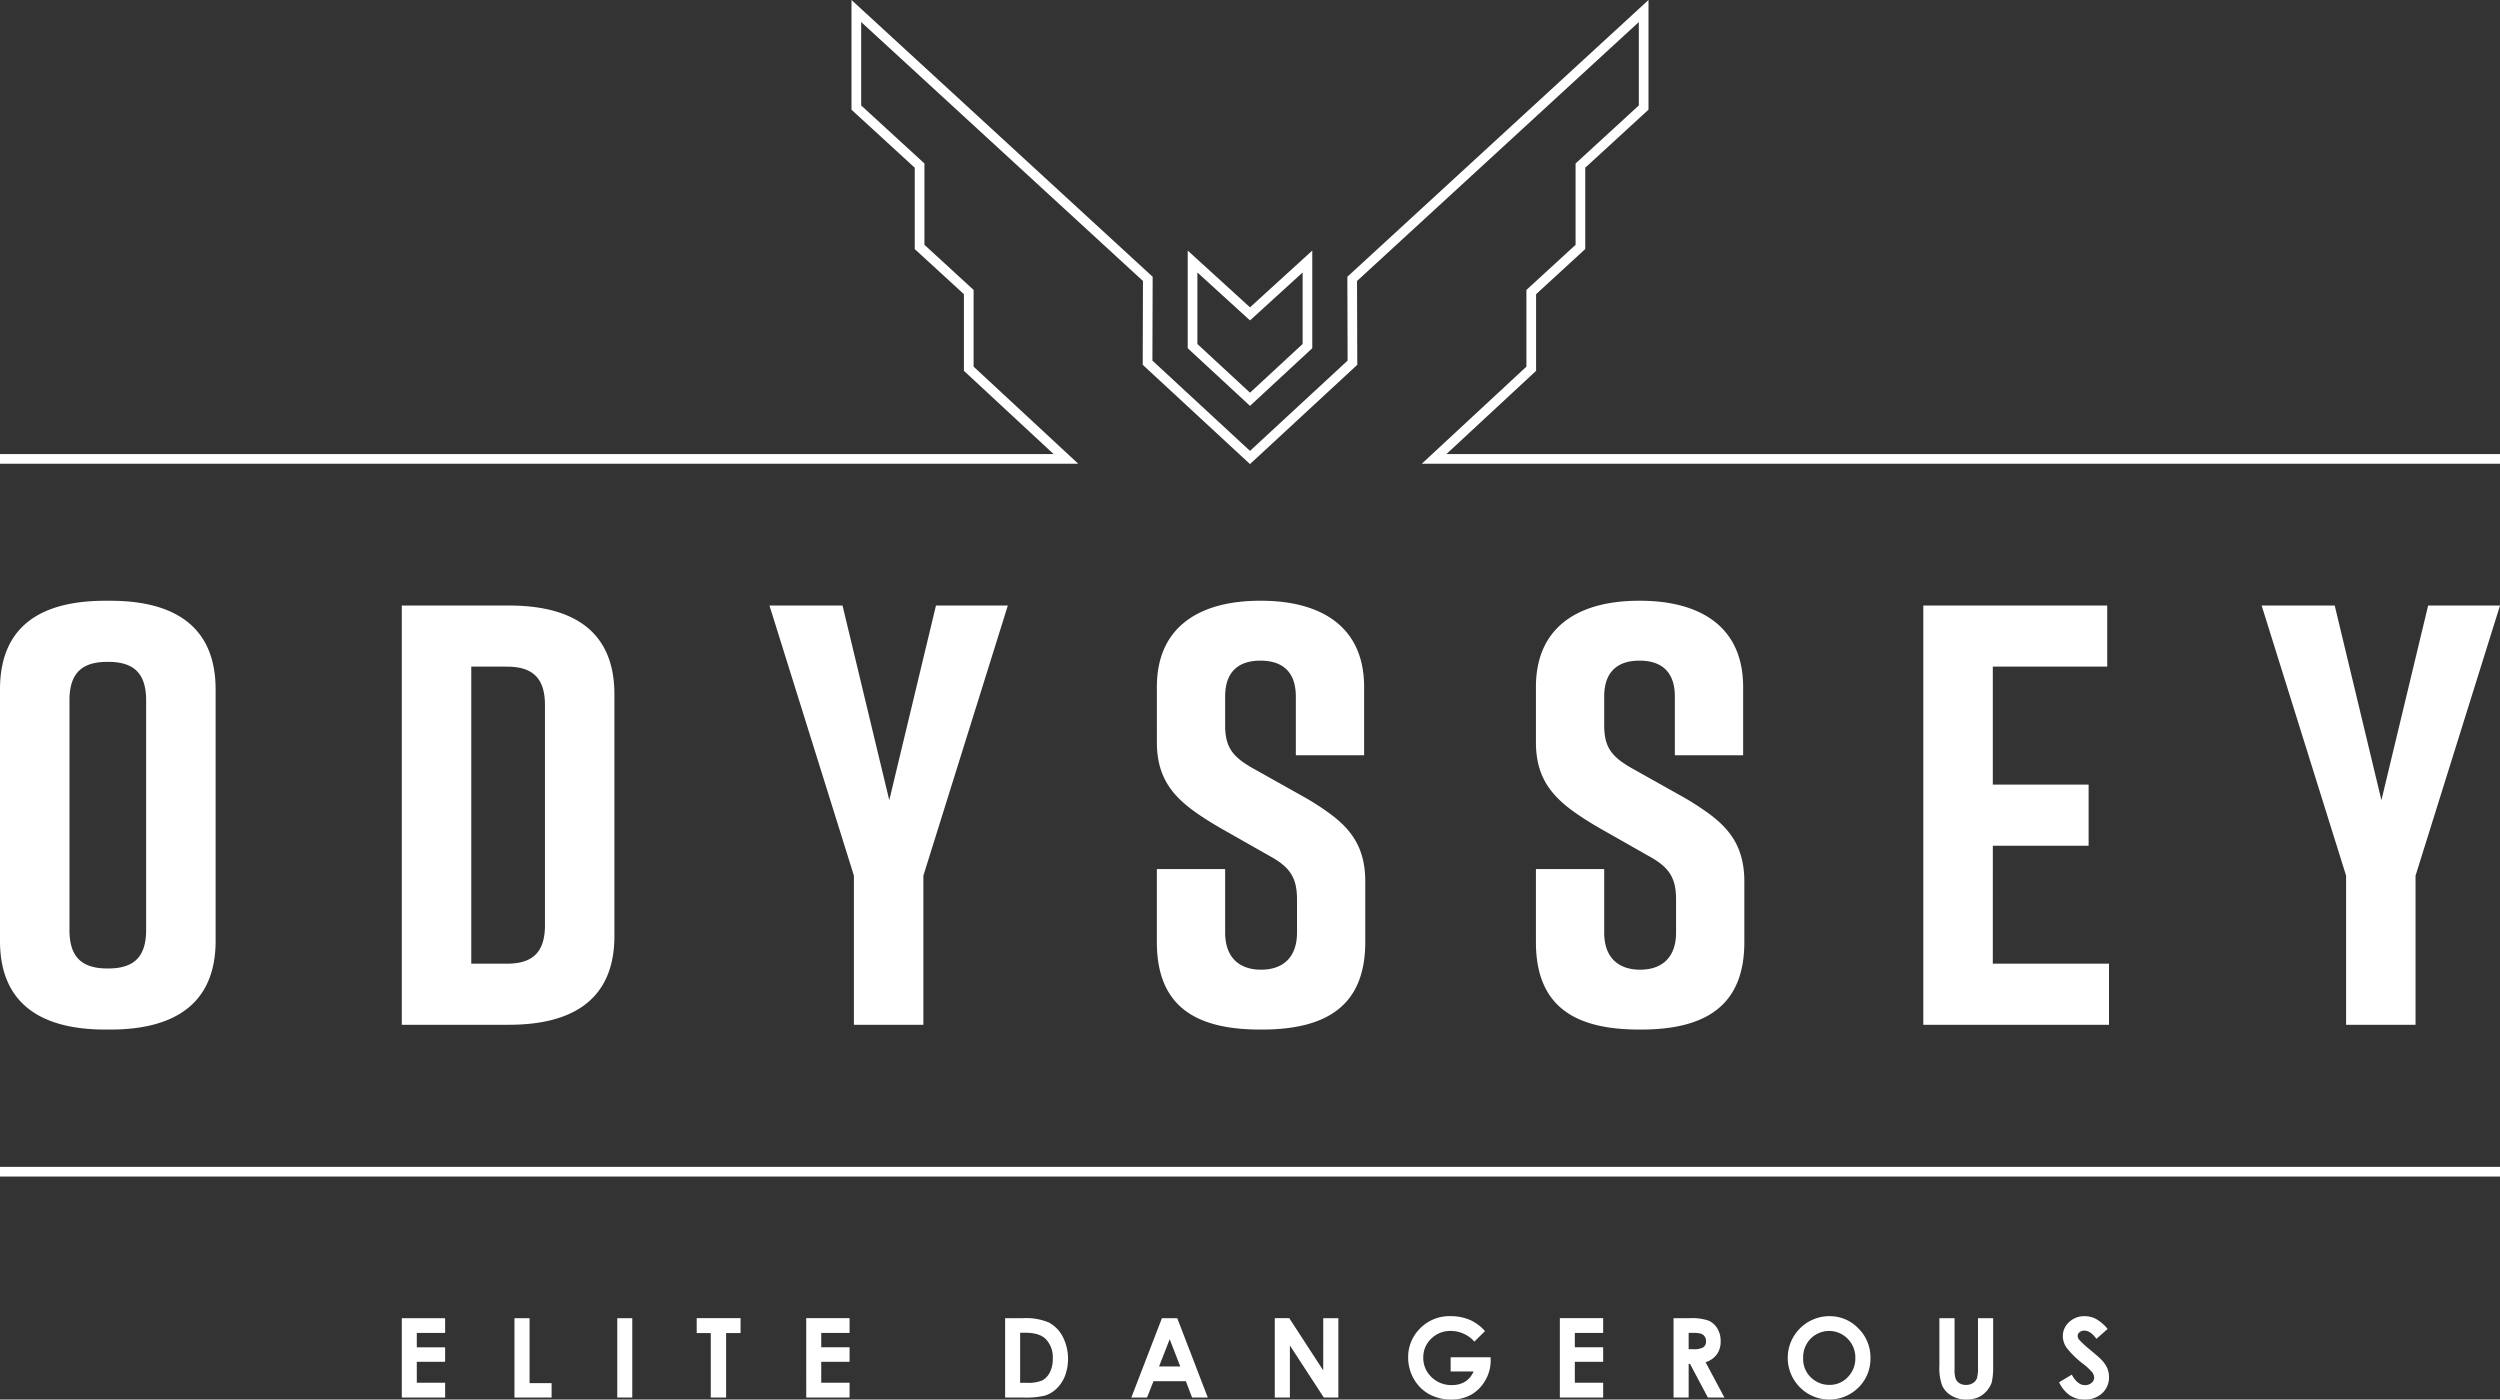 <svg xmlns="http://www.w3.org/2000/svg" width="670" height="375.077" viewBox="0 0 670 375.077"><rect x="0" y="0" width="670" height="375.077" fill="#333333" stroke="none"/><path d="M110.134,356.186h11.613v3.962h-7.593v3.847h7.593v3.89h-7.593v5.6h7.593v3.977H110.134Zm34.245,0h-4.049v21.272h9.949V373.6h-5.9Zm23.5,21.272h4.02V356.186h-4.02Zm21.288-17.281h3.774v17.281h4.107V360.176h3.875v-3.991H189.166Zm29.357,17.281h11.613v-3.977h-7.593v-5.6h7.593v-3.89h-7.593v-3.847h7.593v-3.962H218.523Zm68.707-16.384a13.106,13.106,0,0,1,.643,10.565,9.4,9.4,0,0,1-2.254,3.419,7.963,7.963,0,0,1-3.114,1.88,22.166,22.166,0,0,1-5.808.521h-4.869V356.186h4.8a15.838,15.838,0,0,1,6.892,1.148A8.988,8.988,0,0,1,287.23,361.073Zm-2.633,5.951a7.047,7.047,0,0,0-1.894-5.255q-1.707-1.681-5.481-1.68h-1.374v13.42h1.88a9.425,9.425,0,0,0,4.027-.636,4.839,4.839,0,0,0,2.046-2.144A7.853,7.853,0,0,0,284.6,367.025Zm33.359-10.839,8.182,21.272h-4.209l-1.664-4.382h-8.68l-1.731,4.382h-4.208l8.2-21.272Zm.809,12.943-2.837-7.3-2.854,7.3Zm38.313,1.055-9.1-14h-3.885v21.272h4.05V363.5l9.092,13.955h3.894V356.186h-4.049Zm34.144-3.514v3.8h6.16a6.2,6.2,0,0,1-2.323,2.762,6.669,6.669,0,0,1-3.54.882,7.486,7.486,0,0,1-5.43-2.14,7.005,7.005,0,0,1-2.2-5.221,6.827,6.827,0,0,1,2.121-5.061,7.209,7.209,0,0,1,5.261-2.082,8.428,8.428,0,0,1,6.31,2.863l2.852-2.82a11.906,11.906,0,0,0-3.992-2.979,13.133,13.133,0,0,0-5.191-1.027,11,11,0,0,0-8.619,3.717,10.671,10.671,0,0,0-2.791,7.346,11.44,11.44,0,0,0,1.511,5.742,10.532,10.532,0,0,0,4.107,4.1,12.008,12.008,0,0,0,5.908,1.438,10.672,10.672,0,0,0,5.394-1.317,10.111,10.111,0,0,0,3.746-3.818,10.41,10.41,0,0,0,1.446-5.292l-.029-.9Zm29.27,10.788H432.1v-3.977h-7.592v-5.6H432.1v-3.89h-7.592v-3.847H432.1v-3.962H420.493ZM459.553,368l5.041,9.457h-4.427l-4.783-9.009h-.371v9.009h-4.049V356.186h4.289a14.239,14.239,0,0,1,5.02.628,5.163,5.163,0,0,1,2.405,2.09,6.406,6.406,0,0,1,.91,3.457,5.884,5.884,0,0,1-1.005,3.506A6.086,6.086,0,0,1,459.553,368Zm.115-5.692a2.061,2.061,0,0,0-.36-1.21,2,2,0,0,0-.966-.741,7.355,7.355,0,0,0-2.221-.225h-1.11V364.5h1.269a4.947,4.947,0,0,0,2.659-.508A1.907,1.907,0,0,0,459.668,362.309Zm40.816-3.391a10.875,10.875,0,0,1,3.249,7.969,10.754,10.754,0,0,1-3.206,7.881,11.105,11.105,0,0,1-15.737-.087,11.179,11.179,0,0,1,7.93-19.032A10.564,10.564,0,0,1,500.484,358.918Zm-.8,7.94a7.11,7.11,0,0,0-2.04-5.14,6.971,6.971,0,0,0-9.932-.051,7.148,7.148,0,0,0-2.012,5.221,6.8,6.8,0,0,0,2.534,5.582,6.94,6.94,0,0,0,4.515,1.6,6.594,6.594,0,0,0,4.909-2.082A7.073,7.073,0,0,0,499.683,366.857Zm32.871,2.578a9.267,9.267,0,0,1-.3,2.9,2.582,2.582,0,0,1-1.071,1.25,3.364,3.364,0,0,1-1.842.491,3.219,3.219,0,0,1-1.727-.44,2.494,2.494,0,0,1-1.029-1.177,7.133,7.133,0,0,1-.31-2.515V356.186h-4.064v12.682a14.047,14.047,0,0,0,.738,5.4,6.2,6.2,0,0,0,2.451,2.661,7.509,7.509,0,0,0,4.028,1.063,7.97,7.97,0,0,0,3.094-.558,6.825,6.825,0,0,0,3.732-4.113,18.424,18.424,0,0,0,.361-4.454V356.186h-4.064Zm34.6.046a8.559,8.559,0,0,0-1.745-2.378q-.494-.506-2.811-2.444a27.675,27.675,0,0,1-2.97-2.733,1.646,1.646,0,0,1-.361-1.012,1.236,1.236,0,0,1,.507-.961,1.953,1.953,0,0,1,1.3-.427q1.637,0,3.217,2.2l3-2.647a11.039,11.039,0,0,0-3.12-2.689,6.566,6.566,0,0,0-3.034-.738,5.843,5.843,0,0,0-4.162,1.585,5.021,5.021,0,0,0-1.687,3.795A5.541,5.541,0,0,0,556.3,364.1a23.727,23.727,0,0,0,4.491,4.375,15.41,15.41,0,0,1,2.36,2.213,2.413,2.413,0,0,1,.537,1.446,1.8,1.8,0,0,1-.71,1.4,2.6,2.6,0,0,1-1.751.607q-2,0-3.536-2.82l-3.4,2.054a8.815,8.815,0,0,0,2.888,3.5,7.017,7.017,0,0,0,3.96,1.114,6.6,6.6,0,0,0,4.72-1.707,5.684,5.684,0,0,0,1.809-4.324A5.971,5.971,0,0,0,567.153,369.482ZM60.238,187.675v67.413c0,17.013-11.24,23.753-28.253,23.753h-1.28c-17.018,0-28.252-6.74-28.252-23.753V187.675c0-17.175,11.235-23.756,28.252-23.756h1.28C49,163.919,60.238,170.662,60.238,187.675Zm-18.623,2.889c0-8.025-4.17-10.272-10.272-10.272s-10.272,2.247-10.272,10.272V252.2c0,8.025,4.174,10.272,10.272,10.272s10.272-2.247,10.272-10.272V190.564ZM653.193,165.2l-12.519,52.165L628.154,165.2H608.571l17.566,56.176,5.07,16.213v39.966h18.612V237.593l5.069-16.213L672.453,165.2Zm-486.08,23.755V253.8c0,17.016-11.234,23.756-28.247,23.756H110.134V165.2h28.732C155.879,165.2,167.113,171.944,167.113,188.959ZM148.5,191.847c0-8.023-4.175-10.272-10.273-10.272h-9.473v79.612h9.473c6.1,0,10.273-2.247,10.273-10.272V191.847Zm92.277,25.523L228.249,165.2H208.67l17.561,56.176,5.069,16.213v39.966h18.617V237.593l5.069-16.213L272.552,165.2H253.293Zm118.64,4.011a72.083,72.083,0,0,0-8.235-5.3L338.011,208.7c-5.3-3.049-7.22-5.617-7.22-11.4v-7.7c0-7.061,4.012-9.63,9.467-9.63s9.479,2.569,9.479,9.63v15.73h18.3v-18.3c0-16.691-12.206-23.113-27.61-23.113H340.1c-15.414,0-27.606,6.422-27.606,23.113V201.8c0,9.472,4.148,14.639,11.484,19.582,1.738,1.171,3.6,2.333,5.694,3.534l13,7.383c5.612,3.048,7.378,5.938,7.378,11.717v8.828c0,6.9-4.012,9.952-9.625,9.952s-9.634-3.052-9.634-9.952V235.826h-18.3V255.41c0,17.493,10.753,23.431,27.763,23.431h.324c17.013,0,27.767-6.1,27.767-23.431V239.2C368.348,230.69,365.089,225.724,359.413,221.38Zm101.58,0a72.364,72.364,0,0,0-8.237-5.3L439.6,208.7c-5.3-3.049-7.22-5.617-7.22-11.4v-7.7c0-7.061,4.012-9.63,9.467-9.63s9.468,2.569,9.468,9.63v15.73h18.3v-18.3c0-16.691-12.2-23.113-27.61-23.113h-.324c-15.4,0-27.6,6.422-27.6,23.113V201.8c0,9.472,4.148,14.639,11.48,19.582,1.738,1.171,3.6,2.333,5.689,3.534l13,7.383c5.622,3.048,7.389,5.938,7.389,11.717v8.828c0,6.9-4.013,9.952-9.635,9.952s-9.624-3.052-9.624-9.952V235.826h-18.3V255.41c0,17.493,10.752,23.431,27.766,23.431h.324c17.013,0,27.767-6.1,27.767-23.431V239.2C469.936,230.69,466.672,225.724,460.993,221.38Zm75.533,8.186H562.2V213.194H536.525v-31.62h30.662V165.2H517.9V277.559h49.763V261.186H536.525ZM2.454,318.223h670v-2.592h-670Zm335-206.533L320.761,96.242V70.072l16.691,15.21,16.691-15.21v26.17Zm-14.1-16.582,14.1,13.049,14.1-13.049V75.939l-14.1,12.851-14.1-12.851ZM390.1,124.6l24.026-22.3V81.754L427.3,69.664v-21.8l16.95-15.553V2.917L363.545,77.088l.066,22.467-26.158,24.2L311.3,99.556l.065-22.467L230.654,2.917v29.4l16.952,15.553v21.8l13.177,12.09V102.3l24.027,22.3H2.454v2.592H291.412L263.375,101.17V80.614L250.2,68.525v-21.8L233.246,31.176V8.82l75.522,69.4-.066,22.462,28.75,26.608,28.75-26.608-.066-22.462,75.522-69.4V31.176L424.71,46.728v21.8l-13.178,12.09V101.17L383.5,127.189H672.453V124.6Z" transform="translate(-2.453 -2.917)" fill="#fff"/></svg>